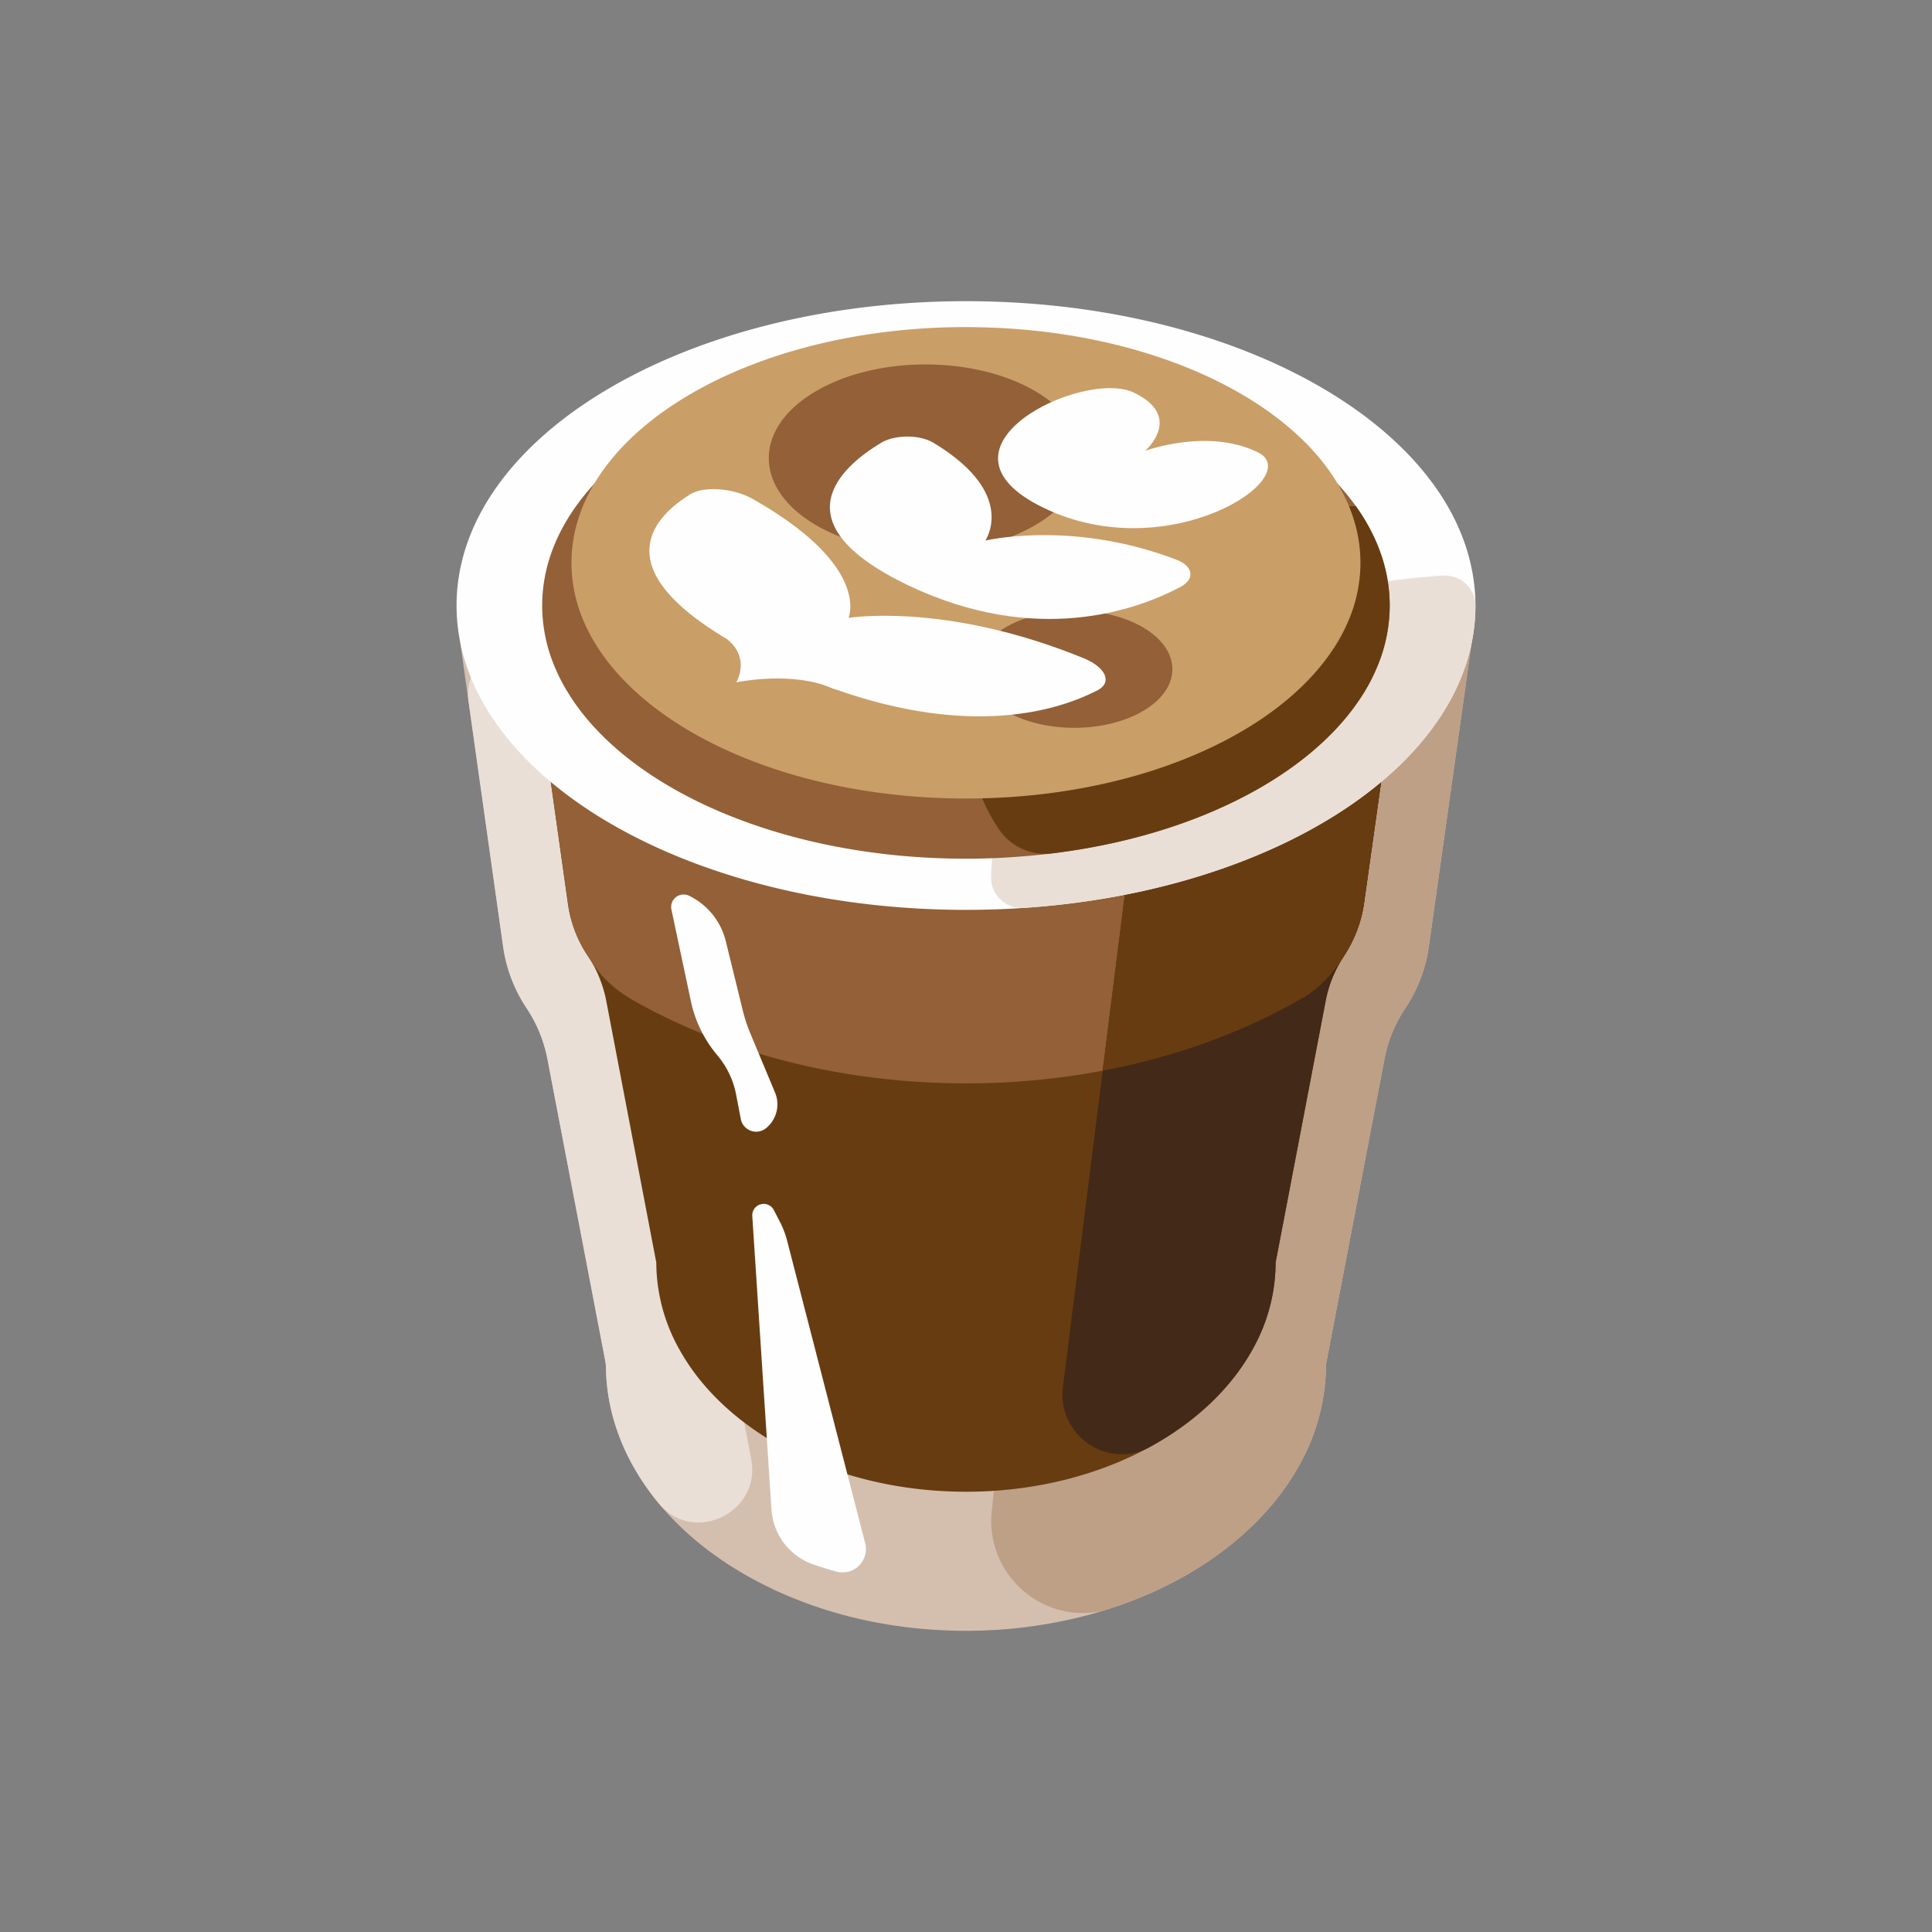 <svg id="Layer_1" data-name="Layer 1" xmlns="http://www.w3.org/2000/svg" viewBox="0 0 1000 1000"><rect x="0" y="0" width="1000" height="1000" fill="#808080" stroke="none"/><defs><style>.cls-1{fill:#d4bfaf;}.cls-2{fill:#e9dfd7;}.cls-3{fill:#bea087;}.cls-4{fill:#683c11;}.cls-5{fill:#936037;}.cls-6{fill:#432918;}.cls-7{fill:#fefefe;}.cls-8{fill:#ca9e67;}</style></defs><path class="cls-1" d="M761.79,332.212l-22.235,157.644a76.068,76.068,0,0,1-12.068,31.833,71.878,71.878,0,0,0-10.928,26.701L686.341,706.13a106.797,106.797,0,0,1-13.446,51.55c-22.188,40.765-69.937,71.885-128.519,82.433a243.306,243.306,0,0,1-37.724,3.896c-2.233.048-4.419.095-6.652.095-4.133,0-8.267-.095-12.353-.333a240.46,240.46,0,0,1-33.591-3.896,225.41,225.41,0,0,1-52.168-16.439c-1.14-.523-2.281-1.046-3.421-1.663-31.88-15.251-57.062-37.677-71.41-64.094a113.177,113.177,0,0,1-9.978-24.896,104.113,104.113,0,0,1-3.468-26.654L283.394,548.391a71.885,71.885,0,0,0-10.928-26.701,76.714,76.714,0,0,1-12.068-31.833l-22.235-157.644,61.718-.427L500,330.454l61.908.428Z"/><path class="cls-2" d="M388.83,755.236c5.294,27.652-29.851,44.633-47.818,22.956a127.853,127.853,0,0,1-13.955-20.512,113.177,113.177,0,0,1-9.978-24.896,104.158,104.158,0,0,1-3.444-24.405,26.714,26.714,0,0,0-.446-4.452l-29.795-155.536a71.885,71.885,0,0,0-10.928-26.701,76.714,76.714,0,0,1-12.068-31.833l-17.858-126.61a27.422,27.422,0,0,1,26.963-31.251l12.492-.086a27.421,27.421,0,0,1,25.208,16.194l5.096,11.356a27.425,27.425,0,0,1,1.914,6.07Z"/><path class="cls-3" d="M761.79,332.212l-22.235,157.644a76.068,76.068,0,0,1-12.068,31.833,71.878,71.878,0,0,0-10.928,26.701L686.341,706.13a106.797,106.797,0,0,1-13.446,51.55c-18.237,33.5-53.728,60.485-98.309,74.921-32.493,10.521-64.92-16.584-61.263-50.542L561.908,330.882Z"/><path class="cls-4" d="M725.111,331.927l-19.099,135.599a66.113,66.113,0,0,1-10.405,27.367,64.656,64.656,0,0,0-6.367,12.353,62.804,62.804,0,0,0-3.041,10.595l-25.941,135.646v.048a92.035,92.035,0,0,1-11.593,44.281c-18.34,33.733-57.014,59.77-104.764,69.795A212.919,212.919,0,0,1,500,772.124c-67.372,0-125.003-30.74-148.712-74.308a92.035,92.035,0,0,1-11.593-44.281v-.048l-25.942-135.646a62.287,62.287,0,0,0-3.041-10.547,60.029,60.029,0,0,0-6.367-12.401,66.113,66.113,0,0,1-10.405-27.367L274.842,331.927,500,330.454l140.825.903Z"/><path class="cls-5" d="M725.111,331.927,705.916,468.096c-1.378,9.835-5.321,19.005-10.69,27.366-.048.095-.095.143-.143.238-5.369,8.409-12.211,15.869-20.858,20.857-30.027,17.39-65.139,30.408-103.481,37.63A381.062,381.062,0,0,1,500,560.744c-64.901,0-124.671-16.012-172.087-42.903-8.885-5.036-16.772-11.878-22.093-20.62q-.855-1.425-1.853-2.851a62.744,62.744,0,0,1-10.025-26.844L274.842,331.927,500,330.454l140.825.903Z"/><path class="cls-6" d="M725.111,331.927,705.933,468.083a68.459,68.459,0,0,1-10.702,27.387,64.552,64.552,0,0,0-5.991,11.776,62.804,62.804,0,0,0-3.041,10.595l-25.941,135.646v.048a92.035,92.035,0,0,1-11.593,44.281c-11.161,20.528-29.852,38.206-53.536,51.16-21.873,11.963-48.088-6.319-44.976-31.056l44.063-350.216,46.609-36.347Z"/><path class="cls-4" d="M725.111,331.927,705.916,468.096c-1.378,9.835-5.321,19.005-10.69,27.366-.048.095-.095.143-.143.238-5.369,8.409-12.211,15.869-20.858,20.857-30.027,17.39-65.139,30.408-103.481,37.63l23.471-186.484,46.609-36.347Z"/><path class="cls-7" d="M763.69,313.445c0,84.096-110.37,152.798-249.246,157.264-4.799.142-9.598.237-14.444.237-145.671,0-263.69-70.507-263.69-157.501,0-87.041,118.019-157.549,263.69-157.549,136.406,0,248.629,61.86,262.265,141.252A93.185,93.185,0,0,1,763.69,313.445Z"/><path class="cls-2" d="M763.69,313.445c0,80.944-102.252,147.627-233.756,156.494-8.956.604-16.9-6.338-16.916-15.313l-0-.165c0-80.944,102.251-147.67,233.755-156.541,8.956-.604,16.897,6.338,16.917,15.314Q763.69,313.339,763.69,313.445Z"/><path class="cls-5" d="M719.309,313.427a81.992,81.992,0,0,1-7.127,33.211,94.964,94.964,0,0,1-8.695,15.726c-29.077,43.093-95.356,74.879-175.128,80.96-9.265.76-18.767,1.141-28.365,1.141-92.173,0-171.09-33.971-203.54-82.1-.57-.855-1.093-1.663-1.615-2.518a91.012,91.012,0,0,1-7.079-13.208,81.994,81.994,0,0,1-7.127-33.211c0-72.408,98.207-131.085,219.362-131.085,2.993,0,5.987.048,8.932.143,86.709,2.043,160.447,34.209,192.85,79.487C713.038,277.746,719.309,295.135,719.309,313.427Z"/><path class="cls-4" d="M719.309,313.427a81.992,81.992,0,0,1-7.127,33.211,94.964,94.964,0,0,1-8.695,15.726c-27.069,40.117-86.379,70.435-158.802,79.337a28.849,28.849,0,0,1-27.347-12.06l-.097-.142c-.57-.808-1.045-1.52-1.52-2.328a83.282,83.282,0,0,1-6.604-12.306,76.487,76.487,0,0,1-6.604-30.93c0-66.374,88.752-120.395,199.264-121.963C713.038,277.746,719.309,295.135,719.309,313.427Z"/><path class="cls-7" d="M347.526,470.792l10.062,47.394a64.181,64.181,0,0,0,13.739,28.071h0a44.438,44.438,0,0,1,9.689,20.309l2.418,12.631a8.088,8.088,0,0,0,12.996,4.795v-0a15.848,15.848,0,0,0,4.726-18.477l-12.839-30.777a79.091,79.091,0,0,1-3.821-11.613l-8.811-35.926a35.645,35.645,0,0,0-19.012-23.556h-0A6.459,6.459,0,0,0,347.526,470.792Z"/><path class="cls-7" d="M432.863,813.441q-6.102-1.712-11.995-3.726a32.302,32.302,0,0,1-21.572-28.558l-9.921-151.822a5.913,5.913,0,0,1,11.165-2.993l3.278,6.367a45.662,45.662,0,0,1,3.516,9.17L447.814,798.764A12.101,12.101,0,0,1,432.863,813.441Z"/><path class="cls-8" d="M704.165,291.326a76.331,76.331,0,0,1-6.634,30.917,88.417,88.417,0,0,1-8.094,14.64c-30.209,44.805-103.632,76.43-189.438,76.43-85.807,0-159.273-31.624-189.482-76.43-.531-.796-1.017-1.548-1.504-2.344a84.693,84.693,0,0,1-6.59-12.296,76.331,76.331,0,0,1-6.635-30.917c0-67.407,91.424-122.031,204.211-122.031,2.787,0,5.573.044,8.315.133C617.209,171.993,704.165,225.6,704.165,291.326Z"/><path class="cls-5" d="M560.249,237.142a30.339,30.339,0,0,1-2.637,12.288,35.14,35.14,0,0,1-3.217,5.819c-12.007,17.808-41.189,30.377-75.293,30.377-34.104,0-63.304-12.569-75.31-30.377-.211-.317-.404-.615-.598-.932a33.663,33.663,0,0,1-2.619-4.887,30.339,30.339,0,0,1-2.637-12.288c0-26.791,36.337-48.502,81.164-48.502,1.108,0,2.215.018,3.305.053C525.688,189.713,560.249,211.019,560.249,237.142Z"/><path class="cls-5" d="M606.817,346.381a18.975,18.975,0,0,1-1.649,7.686,21.987,21.987,0,0,1-2.012,3.639c-7.51,11.139-25.763,19-47.094,19-21.331,0-39.595-7.862-47.105-19-.132-.198-.253-.385-.374-.583a21.043,21.043,0,0,1-1.638-3.057,18.975,18.975,0,0,1-1.649-7.686c0-16.757,22.728-30.337,50.767-30.337.693,0,1.385.011,2.067.033C585.2,316.715,606.817,330.041,606.817,346.381Z"/><path class="cls-7" d="M650.805,233.967c-26.1-12.56-58.103-.586-58.103-.586s20.303-17.605-5.797-30.166c-26.1-12.561-111.309,28.56-46.509,59.745C605.197,294.145,676.905,246.527,650.805,233.967Z"/><path class="cls-7" d="M608.968,289.726c-49.922-19.168-91.955-11.448-98.928-9.951,2.3-3.746,13.666-26.224-26.976-50.64-7.121-4.278-19.921-4.211-27.03.072-21.227,12.788-52.82,41.29,13.134,73.331l-.013.008c.115.055.228.103.342.158.114.055.214.11.329.165l.013-.007c66.528,31.716,118.442,12.994,141.168.926C618.617,299.746,617.714,293.084,608.968,289.726Z"/><path class="cls-7" d="M560.858,340.672c-66.235-27.018-113.793-21.957-121.607-20.865,1.458-4.151,7.3-29.288-49.655-61.554-9.979-5.654-25.248-6.775-32.267-2.448-18.358,11.316-42.077,35.942,12.694,71.133l-.013-.001c.023.011.039.023.062.034q2.941,1.888,6.187,3.817c12.45,9.87,4.851,22.378,4.851,22.378s24.757-5.245,44.99,1.315c1.4.529,2.811,1.073,4.191,1.573.608.26,1.233.487,1.827.773l-.092-.162c71.163,25.239,116.041,11.006,136.107.59C575.834,353.255,572.463,345.406,560.858,340.672Z"/></svg>
